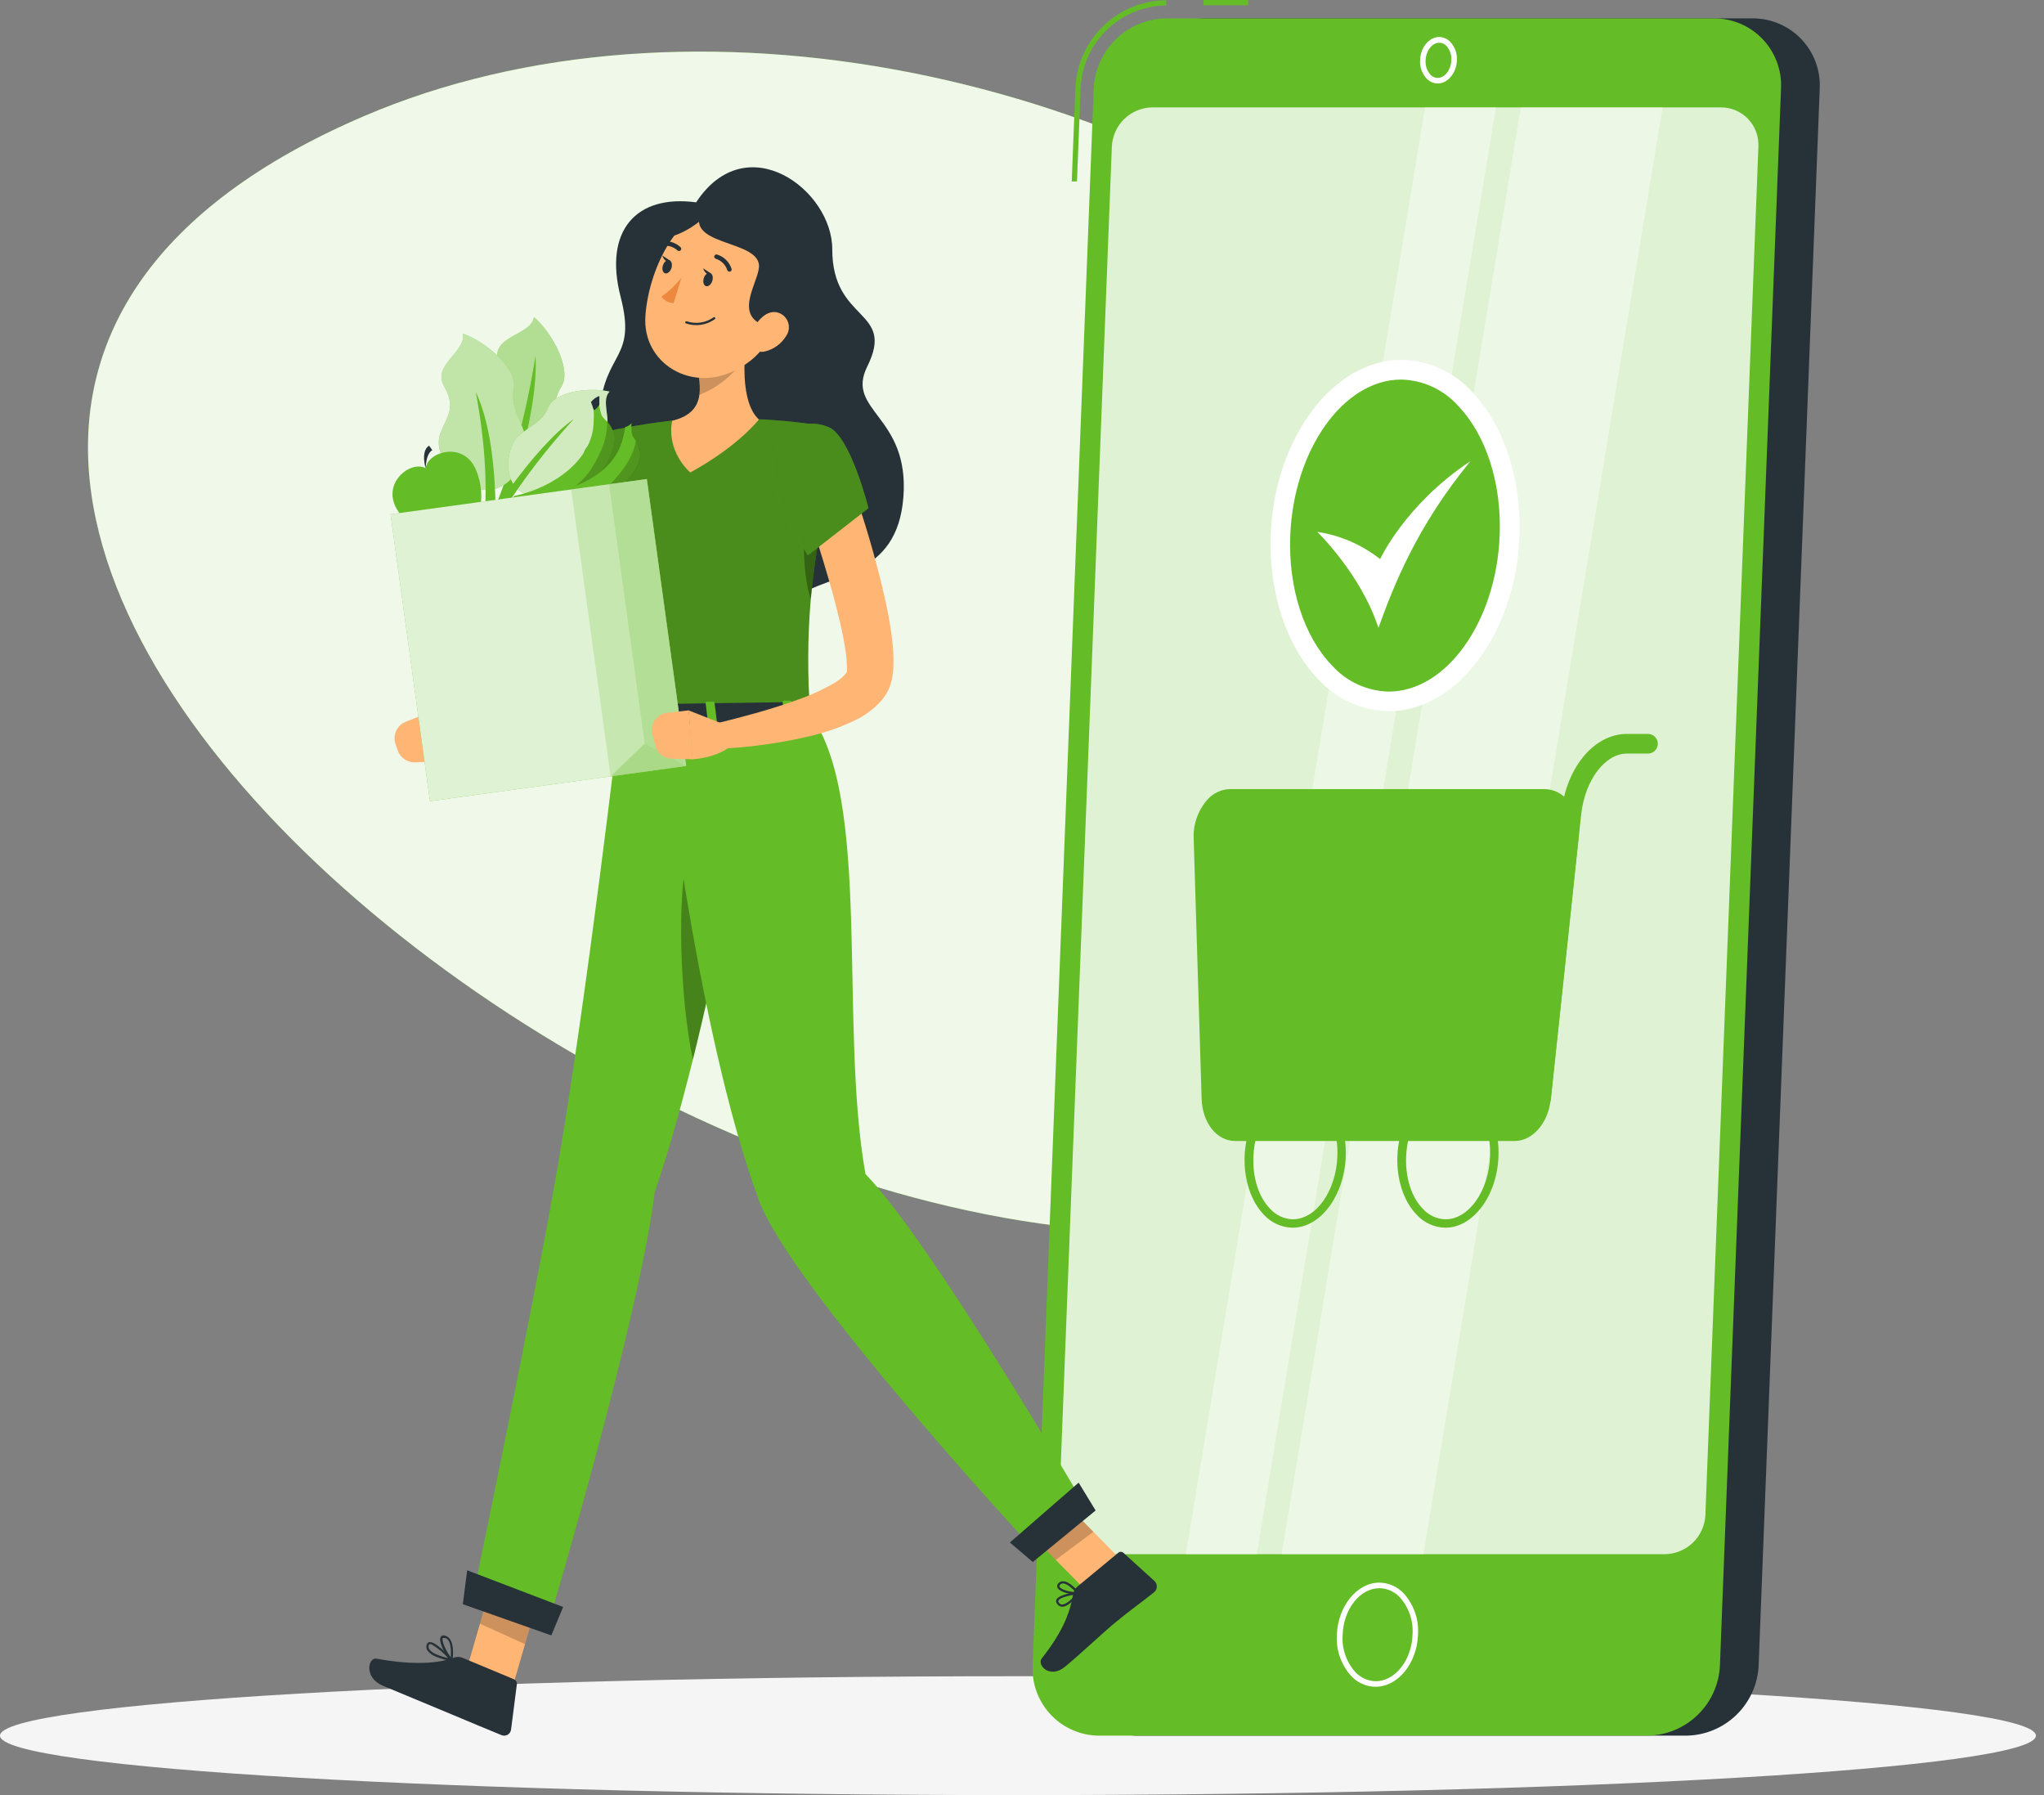 <svg width="205" height="180" viewBox="0 0 205 180" fill="none" xmlns="http://www.w3.org/2000/svg">
<rect x="0" y="0" width="205" height="180" fill="#808080" stroke="none"/>
<path d="M143.525 117.307C84.118 149.633 -48.502 48.122 36.454 11.668C68.964 -2.285 114.516 6.977 143.825 32.468C176.466 60.865 181.042 96.893 143.525 117.307Z" fill="#64BC26"/>
<path opacity="0.9" d="M143.525 117.307C84.118 149.633 -48.502 48.122 36.454 11.668C68.964 -2.285 114.516 6.977 143.825 32.468C176.466 60.865 181.042 96.893 143.525 117.307Z" fill="white"/>
<path d="M102.095 180C158.481 180 204.19 177.331 204.19 174.039C204.19 170.747 158.481 168.079 102.095 168.079C45.709 168.079 0 170.747 0 174.039C0 177.331 45.709 180 102.095 180Z" fill="#F5F5F5"/>
<path d="M169.107 174.039H114.176C113.267 174.044 112.368 173.864 111.531 173.51C110.694 173.156 109.939 172.636 109.309 171.981C108.68 171.326 108.19 170.55 107.87 169.7C107.55 168.85 107.405 167.944 107.446 167.036L113.575 8.846C113.669 6.973 114.473 5.206 115.824 3.905C117.175 2.603 118.972 1.866 120.847 1.843H175.778C176.686 1.839 177.586 2.02 178.422 2.374C179.258 2.728 180.014 3.249 180.643 3.903C181.272 4.558 181.762 5.334 182.082 6.184C182.403 7.033 182.548 7.939 182.508 8.846L176.378 167.036C176.285 168.91 175.481 170.677 174.129 171.978C172.778 173.279 170.982 174.016 169.107 174.039Z" fill="#263238"/>
<path d="M108.014 18.193H107.488L107.856 8.794C107.967 6.444 108.972 4.226 110.666 2.595C112.36 0.964 114.614 0.043 116.966 0.021V0.548C114.75 0.569 112.627 1.438 111.031 2.975C109.435 4.512 108.488 6.601 108.383 8.815L108.014 18.193Z" fill="#64BC26"/>
<path d="M125.175 0H120.699V0.527H125.175V0Z" fill="#64BC26"/>
<path d="M165.225 174.039H110.294C109.386 174.044 108.486 173.864 107.65 173.51C106.813 173.156 106.057 172.636 105.428 171.981C104.799 171.326 104.309 170.55 103.989 169.7C103.668 168.85 103.524 167.944 103.565 167.036L109.694 8.846C109.788 6.973 110.592 5.206 111.943 3.905C113.294 2.603 115.09 1.866 116.966 1.843H171.897C172.805 1.839 173.704 2.02 174.541 2.374C175.377 2.728 176.132 3.249 176.762 3.903C177.391 4.558 177.88 5.334 178.201 6.184C178.521 7.033 178.666 7.939 178.626 8.846L172.497 167.036C172.403 168.91 171.599 170.677 170.248 171.978C168.897 173.279 167.101 174.016 165.225 174.039Z" fill="#64BC26"/>
<path opacity="0.8" d="M166.974 155.841H109.958C109.45 155.845 108.946 155.745 108.478 155.547C108.01 155.35 107.587 155.059 107.235 154.693C106.883 154.327 106.609 153.894 106.43 153.418C106.251 152.943 106.17 152.436 106.193 151.929L111.511 14.686C111.562 13.637 112.012 12.647 112.768 11.919C113.525 11.191 114.531 10.779 115.581 10.768H172.592C173.1 10.765 173.604 10.866 174.072 11.064C174.54 11.262 174.963 11.553 175.315 11.919C175.667 12.286 175.941 12.72 176.12 13.195C176.299 13.671 176.38 14.178 176.357 14.686L171.039 151.929C170.988 152.976 170.539 153.965 169.783 154.692C169.027 155.419 168.022 155.83 166.974 155.841V155.841Z" fill="white"/>
<path opacity="0.4" d="M142.767 155.841H128.55L152.529 10.768H166.747L142.767 155.841Z" fill="white"/>
<path opacity="0.4" d="M126.049 155.841H118.94L142.92 10.768H150.029L126.049 155.841Z" fill="white"/>
<path d="M151.914 113.421H123.88C122.584 113.421 121.558 112.005 121.5 110.141L120.704 84.113C120.641 81.97 121.873 80.111 123.364 80.111H154.957C156.448 80.111 157.537 81.97 157.311 84.113L154.541 110.141C154.341 112.005 153.204 113.421 151.914 113.421Z" fill="#64BC26"/>
<path d="M151.914 114.411H123.879C122.031 114.411 120.588 112.584 120.515 110.173L119.72 84.145C119.643 82.675 120.15 81.235 121.131 80.138C121.416 79.827 121.76 79.578 122.144 79.404C122.528 79.231 122.942 79.136 123.363 79.126H154.957C155.377 79.136 155.79 79.236 156.168 79.417C156.547 79.599 156.882 79.859 157.153 80.18C157.61 80.743 157.946 81.394 158.142 82.092C158.338 82.79 158.388 83.521 158.29 84.239L155.52 110.267C155.278 112.616 153.699 114.411 151.914 114.411ZM123.363 81.096C123.207 81.108 123.054 81.151 122.914 81.222C122.774 81.294 122.649 81.392 122.547 81.512C121.939 82.225 121.632 83.146 121.689 84.081L122.484 110.109C122.521 111.394 123.147 112.437 123.879 112.437H151.914C152.582 112.437 153.409 111.473 153.562 110.036L156.331 84.008C156.398 83.565 156.375 83.113 156.265 82.679C156.154 82.245 155.959 81.838 155.689 81.48C155.603 81.366 155.492 81.273 155.366 81.207C155.239 81.14 155.1 81.102 154.957 81.096H123.363Z" fill="#64BC26"/>
<path d="M154.541 111.126H154.436C154.307 111.112 154.183 111.073 154.069 111.011C153.956 110.949 153.855 110.865 153.774 110.764C153.693 110.664 153.632 110.548 153.596 110.424C153.56 110.3 153.548 110.17 153.562 110.041L156.605 81.433C157.079 76.962 159.896 73.592 163.156 73.592H165.283C165.544 73.592 165.795 73.696 165.979 73.881C166.164 74.065 166.268 74.316 166.268 74.577C166.268 74.838 166.164 75.089 165.979 75.273C165.795 75.458 165.544 75.562 165.283 75.562H163.177C160.965 75.562 158.964 78.231 158.585 81.643L155.542 110.252C155.515 110.496 155.398 110.722 155.212 110.884C155.027 111.046 154.787 111.132 154.541 111.126V111.126Z" fill="#64BC26"/>
<path d="M129.645 123.105C129.097 123.095 128.557 122.974 128.058 122.747C127.559 122.521 127.112 122.195 126.744 121.788C125.459 120.451 124.743 118.266 124.827 115.944C124.98 112.01 127.365 108.814 130.151 108.814C130.699 108.822 131.239 108.943 131.738 109.17C132.238 109.396 132.685 109.723 133.052 110.13C134.337 111.468 135.053 113.653 134.969 115.975C134.816 119.909 132.431 123.105 129.645 123.105ZM130.172 109.672C127.844 109.672 125.838 112.5 125.706 115.991C125.627 118.097 126.233 120.035 127.386 121.209C127.674 121.531 128.025 121.791 128.417 121.972C128.809 122.153 129.234 122.252 129.666 122.262C131.993 122.262 134 119.435 134.131 115.944C134.21 113.837 133.605 111.9 132.452 110.725C132.161 110.401 131.807 110.14 131.411 109.958C131.015 109.777 130.586 109.68 130.151 109.672H130.172Z" fill="#64BC26"/>
<path d="M144.963 123.105C144.416 123.095 143.876 122.974 143.378 122.747C142.88 122.521 142.434 122.194 142.067 121.788C140.777 120.451 140.061 118.266 140.15 115.944C140.298 112.01 142.688 108.814 145.474 108.814C146.021 108.822 146.561 108.943 147.059 109.17C147.557 109.396 148.004 109.723 148.37 110.13C149.66 111.468 150.376 113.653 150.286 115.975C150.139 119.909 147.748 123.105 144.963 123.105ZM145.489 109.672C143.157 109.672 141.156 112.5 141.024 115.991C140.945 118.097 141.551 120.035 142.699 121.209C142.986 121.531 143.337 121.791 143.73 121.972C144.122 122.153 144.547 122.252 144.979 122.262C147.311 122.262 149.312 119.435 149.444 115.944C149.523 113.837 148.917 111.9 147.769 110.725C147.48 110.401 147.126 110.141 146.731 109.959C146.336 109.778 145.908 109.68 145.474 109.672H145.489Z" fill="#64BC26"/>
<path d="M151.366 54.517C152.03 45.346 147.445 37.54 141.124 37.082C134.804 36.625 129.142 43.689 128.478 52.86C127.815 62.032 132.4 69.838 138.72 70.295C145.04 70.753 150.702 63.688 151.366 54.517Z" fill="#64BC26"/>
<path d="M139.298 71.312C137.952 71.29 136.626 70.99 135.401 70.433C134.177 69.876 133.08 69.073 132.179 68.074C129.019 64.778 127.239 59.386 127.44 53.662C127.808 43.968 133.685 36.085 140.54 36.085C141.885 36.106 143.212 36.404 144.437 36.961C145.661 37.517 146.759 38.319 147.66 39.318C150.819 42.62 152.604 48.007 152.399 53.736C152.03 63.424 146.154 71.312 139.298 71.312ZM140.535 38.06C134.743 38.06 129.73 45.095 129.404 53.741C129.204 58.943 130.767 63.793 133.579 66.715C134.299 67.52 135.175 68.169 136.155 68.622C137.135 69.075 138.197 69.322 139.277 69.348C145.069 69.348 150.082 62.313 150.408 53.667C150.608 48.465 149.05 43.615 146.238 40.693C145.518 39.887 144.64 39.238 143.659 38.785C142.679 38.332 141.615 38.085 140.535 38.06Z" fill="white"/>
<path d="M132.109 53.33C132.109 53.33 136.48 57.543 138.249 62.956C139.776 58.743 142.056 52.84 147.485 46.232C140.919 50.592 138.418 56.063 138.418 56.063C136.588 54.62 134.414 53.678 132.109 53.33V53.33Z" fill="white"/>
<path d="M137.96 169.137C137.496 169.133 137.037 169.034 136.613 168.844C136.189 168.655 135.809 168.38 135.496 168.037C134.997 167.478 134.614 166.824 134.371 166.115C134.128 165.406 134.028 164.656 134.079 163.908C134.195 161.033 136.107 158.695 138.345 158.695C138.809 158.701 139.268 158.802 139.692 158.992C140.116 159.182 140.496 159.458 140.809 159.801C141.305 160.357 141.686 161.007 141.928 161.713C142.17 162.418 142.27 163.164 142.22 163.908C142.115 166.799 140.198 169.137 137.96 169.137ZM138.345 159.253C136.402 159.253 134.738 161.36 134.659 163.929C134.61 164.602 134.696 165.277 134.912 165.915C135.128 166.554 135.47 167.142 135.917 167.647C136.178 167.936 136.497 168.168 136.852 168.329C137.207 168.489 137.592 168.574 137.981 168.579C139.924 168.579 141.588 166.473 141.667 163.908C141.716 163.235 141.63 162.559 141.414 161.92C141.198 161.281 140.856 160.691 140.409 160.185C140.147 159.896 139.829 159.664 139.474 159.504C139.119 159.343 138.734 159.258 138.345 159.253V159.253Z" fill="white"/>
<path d="M144.189 8.372C143.973 8.367 143.761 8.317 143.566 8.227C143.37 8.136 143.195 8.007 143.051 7.846C142.83 7.598 142.661 7.309 142.553 6.996C142.446 6.682 142.402 6.35 142.425 6.019C142.472 4.744 143.336 3.707 144.347 3.707C144.562 3.713 144.774 3.762 144.97 3.853C145.166 3.943 145.341 4.073 145.484 4.234C145.706 4.48 145.877 4.769 145.985 5.083C146.094 5.397 146.138 5.729 146.116 6.061C146.069 7.335 145.2 8.372 144.189 8.372ZM144.347 4.286C143.631 4.286 143.015 5.081 142.978 6.061C142.944 6.577 143.114 7.086 143.452 7.477C143.545 7.581 143.658 7.665 143.785 7.723C143.912 7.781 144.049 7.812 144.189 7.814C144.905 7.814 145.521 7.019 145.558 6.04C145.595 5.522 145.424 5.01 145.084 4.618C144.99 4.515 144.877 4.433 144.75 4.376C144.623 4.319 144.486 4.288 144.347 4.286V4.286Z" fill="white"/>
<path d="M69.817 20.288C63.788 19.483 60.528 23.137 62.245 29.767C63.861 36.011 60.733 35.18 60.138 41.093C59.543 47.006 64.419 47.248 66.004 52.077C67.589 56.906 76.346 62.392 79.769 59.917C83.191 57.443 89.984 58.011 90.605 49.839C91.227 41.667 84.76 41.224 86.977 36.759C89.863 30.967 83.47 32.378 83.47 24.996C83.486 19.051 74.866 12.611 69.817 20.288Z" fill="#263238"/>
<path d="M62.229 51.751C62.097 54.273 61.866 56.711 61.497 59.191C61.175 61.755 60.612 64.283 59.817 66.742C59.571 67.46 59.257 68.152 58.88 68.811C58.622 69.259 58.305 69.67 57.938 70.033L57.753 70.201L57.653 70.28L57.595 70.328L57.374 70.48L56.937 70.786C55.824 71.5 54.652 72.12 53.435 72.639C51.13 73.651 48.734 74.445 46.279 75.009L45.432 72.676C47.512 71.523 49.644 70.344 51.592 69.122C52.544 68.54 53.458 67.9 54.331 67.205L54.615 66.958L54.762 66.837V66.81C54.762 66.81 54.82 66.71 54.894 66.558C55.081 66.139 55.238 65.708 55.363 65.267C55.661 64.196 55.897 63.107 56.068 62.008C56.268 60.871 56.431 59.707 56.568 58.533C56.837 56.195 57.069 53.794 57.248 51.461L62.229 51.751Z" fill="#FFB573"/>
<path d="M46.98 72.729L42.957 71.486L43.71 76.352C43.71 76.352 46.343 76.025 47.612 74.556L46.98 72.729Z" fill="#FFB573"/>
<path d="M39.671 74.619L39.892 75.256C40.02 75.618 40.26 75.928 40.578 76.143C40.895 76.357 41.274 76.464 41.657 76.446L43.71 76.352L42.957 71.486L40.698 72.371C40.27 72.541 39.924 72.869 39.733 73.288C39.541 73.707 39.519 74.184 39.671 74.619V74.619Z" fill="#FFB573"/>
<path d="M66.984 47.048C66.984 48.57 66.247 51.566 65.62 53.82C65.157 55.442 64.767 56.674 64.767 56.674L63.846 56.442L56.237 54.515C56.116 50.608 56.268 46.311 60.154 43.742C62.603 42.13 66.963 44.342 66.984 47.048Z" fill="#64BC26"/>
<g opacity="0.5">
<path opacity="0.5" d="M66.984 47.048C66.984 48.57 66.247 51.566 65.62 53.82C65.157 55.442 64.767 56.674 64.767 56.674L63.846 56.442L56.237 54.515C56.116 50.608 56.268 46.311 60.154 43.742C62.603 42.13 66.963 44.342 66.984 47.048Z" fill="black"/>
</g>
<path opacity="0.3" d="M66.973 47.312C66.478 46.785 65.351 46.696 62.898 47.475C59.38 48.586 58.395 52.44 58.348 55.052L63.846 56.442L64.319 56.563L64.767 56.674C64.767 56.674 64.962 56.058 65.236 55.12C65.346 54.736 65.483 54.294 65.615 53.82C66.215 51.693 66.91 48.891 66.973 47.312Z" fill="black"/>
<path d="M51.366 169.316L46.722 167.689L49.639 157.632L54.278 159.264L51.366 169.316Z" fill="#FFB573"/>
<path d="M113.406 157.4L109.63 160.212L101.895 152.371L105.67 149.554L113.406 157.4Z" fill="#FFB573"/>
<path d="M108.082 159.069L112.163 155.694C112.231 155.633 112.319 155.6 112.41 155.6C112.502 155.6 112.59 155.633 112.658 155.694L115.791 158.537C115.868 158.611 115.928 158.701 115.968 158.799C116.007 158.898 116.025 159.005 116.021 159.111C116.017 159.218 115.989 159.322 115.942 159.417C115.894 159.513 115.826 159.597 115.744 159.664C114.301 160.817 113.542 161.302 111.752 162.781C110.646 163.692 108.34 165.872 106.813 167.131C105.286 168.389 103.959 166.952 104.486 166.288C106.824 163.329 107.366 161.381 107.645 159.78C107.703 159.499 107.857 159.247 108.082 159.069V159.069Z" fill="#263238"/>
<path d="M46.406 166.241L51.566 168.394C51.658 168.435 51.734 168.504 51.783 168.592C51.832 168.679 51.852 168.779 51.84 168.879L51.256 173.428C51.243 173.536 51.205 173.639 51.145 173.729C51.085 173.82 51.004 173.895 50.91 173.948C50.816 174.002 50.711 174.033 50.602 174.039C50.494 174.044 50.386 174.025 50.287 173.981C48.46 173.239 47.601 172.87 45.337 171.922L38.381 169.026C36.496 168.236 36.902 166.167 37.755 166.32C41.572 167.01 44.031 166.783 45.537 166.214C45.819 166.11 46.131 166.119 46.406 166.241V166.241Z" fill="#263238"/>
<path opacity="0.2" d="M49.639 157.637L48.138 162.818L52.656 164.861L54.283 159.264L49.639 157.637Z" fill="black"/>
<path opacity="0.2" d="M105.676 149.554L101.895 152.371L105.881 156.415L109.662 153.598L105.676 149.554Z" fill="black"/>
<path d="M81.264 71.639L62.134 71.913C59.502 57.106 58.896 50.034 58.896 46.638C58.894 45.79 59.186 44.969 59.723 44.313C60.26 43.658 61.008 43.21 61.84 43.047C63.008 42.82 64.472 42.557 65.92 42.357C66.421 42.288 66.926 42.225 67.421 42.172C70.309 41.922 73.21 41.88 76.104 42.046C76.536 42.046 76.962 42.083 77.389 42.109C79.327 42.236 81.148 42.483 82.428 42.683C82.664 42.721 82.889 42.806 83.091 42.934C83.293 43.062 83.466 43.229 83.601 43.426C83.736 43.624 83.828 43.846 83.874 44.081C83.919 44.315 83.917 44.556 83.866 44.789C83.307 47.422 82.849 49.734 82.481 51.803C81.896 55.094 81.528 57.753 81.312 60.086C80.988 63.929 80.972 67.793 81.264 71.639V71.639Z" fill="#64BC26"/>
<g opacity="0.5">
<path opacity="0.5" d="M81.264 71.639L62.134 71.913C59.502 57.106 58.896 50.034 58.896 46.638C58.894 45.79 59.186 44.969 59.723 44.313C60.26 43.658 61.008 43.21 61.84 43.047C63.008 42.82 64.472 42.557 65.92 42.357C66.421 42.288 66.926 42.225 67.421 42.172C70.309 41.922 73.21 41.88 76.104 42.046C76.536 42.046 76.962 42.083 77.389 42.109C79.327 42.236 81.148 42.483 82.428 42.683C82.664 42.721 82.889 42.806 83.091 42.934C83.293 43.062 83.466 43.229 83.601 43.426C83.736 43.624 83.828 43.846 83.874 44.081C83.919 44.315 83.917 44.556 83.866 44.789C83.307 47.422 82.849 49.734 82.481 51.803C81.896 55.094 81.528 57.753 81.312 60.086C80.988 63.929 80.972 67.793 81.264 71.639V71.639Z" fill="black"/>
</g>
<path opacity="0.3" d="M81.312 60.102C80.348 57.216 80.401 51.224 81.438 49.281L82.491 51.819C81.896 55.11 81.528 57.769 81.312 60.102Z" fill="black"/>
<path d="M74.677 36.133C74.588 38.481 74.867 40.919 76.11 42.067C76.11 42.067 74.056 44.747 69.222 47.38C66.663 44.916 67.421 42.193 67.421 42.193C70.528 41.403 70.581 39.334 69.67 35.901L72.134 34.9C72.361 34.701 72.641 34.572 72.94 34.532C73.239 34.491 73.544 34.539 73.815 34.671C74.087 34.803 74.314 35.011 74.467 35.272C74.621 35.532 74.694 35.831 74.677 36.133Z" fill="#FFB573"/>
<path opacity="0.2" d="M72.138 34.9C72.351 34.715 72.61 34.592 72.887 34.544C73.165 34.497 73.45 34.527 73.712 34.631C73.973 34.735 74.201 34.909 74.371 35.134C74.54 35.359 74.644 35.626 74.671 35.906C73.585 37.582 71.996 38.873 70.132 39.592C70.21 38.335 70.053 37.074 69.669 35.875L72.138 34.9Z" fill="black"/>
<path d="M79.127 29.235C77.463 33.605 76.847 35.485 73.861 37.07C69.401 39.45 64.383 36.449 64.731 31.668C65.025 27.365 67.7 20.947 72.629 20.536C73.713 20.439 74.804 20.621 75.798 21.065C76.791 21.508 77.655 22.199 78.307 23.071C78.958 23.943 79.375 24.967 79.519 26.046C79.662 27.125 79.527 28.223 79.127 29.235V29.235Z" fill="#FFB573"/>
<path d="M70.76 20.515C67.658 24.89 76.552 23.816 76.109 26.902C75.851 28.777 73.177 32.268 77.873 32.921C82.57 33.574 83.734 25.907 81.317 23.026C78.9 20.146 73.808 18.277 70.76 20.515Z" fill="#263238"/>
<path d="M71.744 20.383C71.102 21.963 67.684 24.127 66.436 23.727C66.816 21.837 70.001 20.041 71.744 20.383Z" fill="#263238"/>
<path d="M78.843 33.695C78.372 34.467 77.615 35.021 76.737 35.237C75.567 35.511 75.036 34.458 75.399 33.379C75.725 32.415 76.731 31.104 77.879 31.309C78.13 31.358 78.365 31.468 78.563 31.631C78.76 31.793 78.914 32.003 79.01 32.24C79.105 32.477 79.14 32.734 79.111 32.989C79.082 33.243 78.99 33.485 78.843 33.695V33.695Z" fill="#FFB573"/>
<path d="M62.134 71.912C62.134 71.912 58.896 99.757 55.91 117.091C53.572 130.672 47.664 158.948 47.664 158.948L55.331 161.665C55.331 161.665 64.114 132.177 65.651 119.603C71.844 101.458 76.293 71.76 76.293 71.76L62.134 71.912Z" fill="#64BC26"/>
<path d="M46.417 160.859L55.295 163.987L56.48 161.138L46.854 157.458L46.417 160.859Z" fill="#263238"/>
<path opacity="0.3" d="M71.829 80.185L68.964 85.677C67.911 89.816 68.164 99.894 69.491 106.26C71.876 96.661 73.782 86.561 74.967 79.785L71.829 80.185Z" fill="black"/>
<path d="M66.289 71.912C66.289 71.912 69.717 103.074 76.115 120.356C79.322 129.039 103.127 154.762 103.127 154.762L108.498 150.465C108.498 150.465 93.402 124.511 86.804 117.729C84.113 102.653 87.494 80.079 81.243 71.628L66.289 71.912Z" fill="#64BC26"/>
<path d="M103.585 156.626L109.883 151.46L108.182 148.669L101.284 154.672L103.585 156.626Z" fill="#263238"/>
<path d="M81.559 70.517L82.443 72.213C82.512 72.344 82.359 72.487 82.138 72.487L62.071 72.776C61.897 72.776 61.755 72.692 61.739 72.587L61.544 70.875C61.544 70.759 61.681 70.654 61.865 70.654L81.243 70.375C81.303 70.37 81.364 70.38 81.419 70.405C81.475 70.43 81.523 70.468 81.559 70.517V70.517Z" fill="#263238"/>
<path d="M78.963 72.718H79.49C79.59 72.718 79.669 72.66 79.663 72.597L79.384 70.375C79.384 70.306 79.29 70.259 79.184 70.259H78.658C78.558 70.259 78.479 70.317 78.489 70.38L78.763 72.602C78.768 72.665 78.863 72.718 78.963 72.718Z" fill="#64BC26"/>
<path d="M63.509 72.939H64.035C64.141 72.939 64.215 72.882 64.209 72.818L63.935 70.596C63.935 70.528 63.835 70.475 63.73 70.48H63.203C63.098 70.48 63.019 70.538 63.03 70.602L63.304 72.823C63.314 72.887 63.409 72.939 63.509 72.939Z" fill="#64BC26"/>
<path d="M71.239 72.813H71.765C71.871 72.813 71.95 72.755 71.939 72.692L71.665 70.47C71.665 70.401 71.565 70.349 71.465 70.354H70.939C70.833 70.354 70.76 70.412 70.765 70.475L71.039 72.697C71.028 72.776 71.133 72.813 71.239 72.813Z" fill="#64BC26"/>
<path d="M71.438 28.166C71.328 28.529 71.043 28.761 70.807 28.692C70.57 28.624 70.47 28.266 70.58 27.903C70.691 27.539 70.98 27.302 71.217 27.376C71.454 27.45 71.554 27.802 71.438 28.166Z" fill="#263238"/>
<path d="M67.342 26.881C67.226 27.244 66.942 27.476 66.705 27.407C66.468 27.339 66.368 26.981 66.484 26.618C66.6 26.254 66.879 26.023 67.116 26.091C67.353 26.16 67.453 26.518 67.342 26.881Z" fill="#263238"/>
<path d="M67.215 26.144L66.425 25.617C66.425 25.617 66.657 26.439 67.215 26.144Z" fill="#263238"/>
<path d="M68.353 27.839C67.772 28.567 67.094 29.21 66.336 29.751C66.48 29.94 66.664 30.096 66.874 30.208C67.084 30.32 67.315 30.385 67.553 30.398L68.353 27.839Z" fill="#ED893E"/>
<path d="M68.764 32.41C68.746 32.396 68.732 32.377 68.725 32.355C68.719 32.334 68.719 32.31 68.727 32.289C68.737 32.261 68.757 32.237 68.783 32.223C68.81 32.21 68.841 32.207 68.869 32.215C69.317 32.367 69.794 32.411 70.261 32.343C70.729 32.275 71.174 32.098 71.56 31.825C71.571 31.816 71.585 31.809 71.599 31.805C71.613 31.801 71.628 31.799 71.642 31.801C71.657 31.802 71.671 31.806 71.684 31.813C71.697 31.82 71.709 31.83 71.718 31.841C71.727 31.853 71.734 31.866 71.739 31.88C71.743 31.894 71.744 31.909 71.743 31.924C71.741 31.938 71.737 31.952 71.73 31.965C71.723 31.978 71.713 31.99 71.702 31.999C71.288 32.298 70.809 32.492 70.304 32.568C69.799 32.643 69.284 32.596 68.801 32.431L68.764 32.41Z" fill="#263238"/>
<path d="M73.013 27.186C72.983 27.161 72.959 27.128 72.944 27.092C72.859 26.825 72.711 26.584 72.513 26.386C72.315 26.188 72.073 26.04 71.807 25.954C71.749 25.94 71.699 25.905 71.668 25.854C71.636 25.804 71.626 25.744 71.638 25.686C71.652 25.628 71.688 25.578 71.738 25.547C71.789 25.515 71.849 25.505 71.907 25.517C72.246 25.621 72.555 25.804 72.809 26.051C73.063 26.298 73.254 26.603 73.366 26.939C73.386 26.995 73.384 27.056 73.359 27.111C73.335 27.165 73.29 27.207 73.234 27.229C73.197 27.24 73.157 27.243 73.118 27.235C73.079 27.228 73.043 27.211 73.013 27.186V27.186Z" fill="#263238"/>
<path d="M66.12 24.527C66.12 24.527 66.12 24.501 66.12 24.491C66.115 24.462 66.115 24.432 66.122 24.404C66.128 24.375 66.139 24.348 66.156 24.324C66.173 24.3 66.194 24.28 66.219 24.264C66.243 24.248 66.271 24.238 66.299 24.233C66.647 24.162 67.006 24.175 67.347 24.273C67.688 24.37 68 24.547 68.258 24.791C68.279 24.811 68.296 24.836 68.307 24.863C68.319 24.89 68.325 24.919 68.325 24.949C68.325 24.978 68.319 25.007 68.307 25.034C68.296 25.061 68.279 25.086 68.258 25.107C68.216 25.148 68.159 25.171 68.1 25.171C68.041 25.171 67.985 25.148 67.942 25.107C67.733 24.914 67.48 24.774 67.205 24.7C66.93 24.625 66.641 24.619 66.363 24.68C66.311 24.688 66.258 24.676 66.213 24.648C66.169 24.62 66.136 24.577 66.12 24.527Z" fill="#263238"/>
<path d="M47.954 45.326C47.174 44.068 46.5 41.609 47.833 40.219C49.165 38.829 50.202 38.434 49.87 36.006C49.539 33.579 53.246 33.647 53.556 31.794C55.405 33.373 57.363 37.059 56.316 38.75C55.268 40.44 55.831 41.709 55.605 43.757C55.378 45.806 50.903 50.097 47.954 45.326Z" fill="#64BC26"/>
<path opacity="0.5" d="M47.954 45.326C47.174 44.068 46.5 41.609 47.833 40.219C49.165 38.829 50.202 38.434 49.87 36.006C49.539 33.579 53.246 33.647 53.556 31.794C55.405 33.373 57.363 37.059 56.316 38.75C55.268 40.44 55.831 41.709 55.605 43.757C55.378 45.806 50.903 50.097 47.954 45.326Z" fill="white"/>
<path d="M53.709 35.696C52.814 41.319 51.166 47.886 48.802 52.767C49.377 52.72 49.916 52.47 50.324 52.061C50.324 52.061 54.067 41.893 53.709 35.696Z" fill="#64BC26"/>
<path d="M46.179 48.091C44.995 47.206 43.468 45.169 44.189 43.383C44.91 41.598 45.737 40.851 44.531 38.713C43.325 36.575 46.806 35.269 46.411 33.447C48.723 34.258 51.898 36.959 51.535 38.897C51.171 40.835 52.172 41.83 52.714 43.815C53.256 45.8 50.682 51.44 46.179 48.091Z" fill="#64BC26"/>
<path opacity="0.6" d="M46.179 48.091C44.995 47.206 43.468 45.169 44.189 43.383C44.91 41.598 45.737 40.851 44.531 38.713C43.325 36.575 46.806 35.269 46.411 33.447C48.723 34.258 51.898 36.959 51.535 38.897C51.171 40.835 52.172 41.83 52.714 43.815C53.256 45.8 50.682 51.44 46.179 48.091Z" fill="white"/>
<path d="M54.641 49.786C55.884 49.697 57.901 48.944 58.201 47.343C58.501 45.742 58.254 44.837 60.086 43.862C61.918 42.888 60.033 40.382 61.139 39.266C59.128 38.792 55.642 39.266 55.01 40.814C54.378 42.362 53.225 42.604 51.935 43.773C50.645 44.942 49.913 50.123 54.641 49.786Z" fill="#64BC26"/>
<path opacity="0.7" d="M54.641 49.786C55.884 49.697 57.901 48.944 58.201 47.343C58.501 45.742 58.254 44.837 60.086 43.862C61.918 42.888 60.033 40.382 61.139 39.266C59.128 38.792 55.642 39.266 55.01 40.814C54.378 42.362 53.225 42.604 51.935 43.773C50.645 44.942 49.913 50.123 54.641 49.786Z" fill="white"/>
<path d="M47.717 39.318C48.659 44.242 49.112 50.102 48.243 54.673C48.805 54.561 49.305 54.246 49.649 53.788C49.649 53.788 50.202 44.495 47.717 39.318Z" fill="#64BC26"/>
<path d="M57.558 42.009C54.262 45.621 50.739 50.239 48.733 54.441C48.458 54.029 48.336 53.533 48.391 53.041C48.391 53.041 53.209 45.084 57.558 42.009Z" fill="#64BC26"/>
<path d="M42.688 46.948C41.198 46.132 38.255 48.412 39.803 51.061C41.351 53.709 44.542 54.936 46.016 53.514C48.049 53.151 48.933 49.865 47.712 47.053C46.49 44.242 42.915 45.263 42.688 46.948Z" fill="#64BC26"/>
<path d="M42.688 46.948C42.688 46.948 42.162 45.237 43.031 44.689C43.148 44.837 43.257 44.992 43.357 45.153C43.357 45.153 42.767 45.316 42.688 46.948Z" fill="#263238"/>
<path d="M59.533 42.483C59.354 46.1 55.636 48.849 51.598 49.734C51.349 49.989 51.168 50.302 51.071 50.645C51.037 50.723 51.031 50.811 51.054 50.893C51.077 50.976 51.128 51.048 51.198 51.097C51.504 51.351 51.864 51.531 52.251 51.624C54.384 51.676 56.464 50.954 58.106 49.592C60.212 47.98 62.134 44.789 61.529 43.31C60.923 41.83 60.444 42.325 60.212 41.203C60.084 40.748 60.029 40.275 60.049 39.803C60.049 39.803 59.523 40.05 59.391 40.371C59.565 40.824 59.591 41.303 59.533 42.483Z" fill="#64BC26"/>
<path opacity="0.2" d="M61.55 43.326C61.413 42.928 61.186 42.568 60.887 42.273C60.929 43.462 60.623 44.905 59.307 47.011C57.933 49.212 54.247 51.171 51.066 50.977C51.092 51.027 51.13 51.071 51.177 51.103C51.483 51.357 51.843 51.537 52.23 51.63C54.363 51.682 56.443 50.96 58.086 49.597C60.197 48.002 62.135 44.81 61.55 43.326Z" fill="black"/>
<path d="M59.544 41.114C59.467 40.843 59.375 40.575 59.27 40.314C59.486 40.034 59.779 39.824 60.112 39.708V40.577C60.112 40.577 59.823 41.077 59.544 41.114Z" fill="#263238"/>
<path d="M51.197 50.287C51.117 50.375 51.041 50.468 50.971 50.566C50.935 50.67 50.933 50.784 50.965 50.889C50.997 50.995 51.062 51.088 51.15 51.155C51.183 51.19 51.222 51.217 51.265 51.236C51.309 51.255 51.355 51.265 51.403 51.266C51.3 51.104 51.225 50.926 51.181 50.739C51.178 50.588 51.183 50.437 51.197 50.287Z" fill="#263238"/>
<path d="M62.429 44.115C61.497 47.612 57.29 49.523 53.151 49.544C52.849 49.737 52.6 50.003 52.43 50.318C52.376 50.386 52.347 50.469 52.347 50.555C52.347 50.641 52.376 50.725 52.43 50.792C52.679 51.117 53.002 51.376 53.372 51.55C53.794 51.661 56.284 52.351 59.523 50.792C61.897 49.644 64.462 46.932 64.183 45.363C63.904 43.794 63.324 44.173 63.335 43.036C63.299 42.565 63.344 42.091 63.467 41.635C63.179 41.698 62.914 41.84 62.703 42.046C62.803 42.494 62.729 42.973 62.429 44.115Z" fill="#64BC26"/>
<path opacity="0.2" d="M64.209 45.363C64.158 44.943 64.012 44.539 63.782 44.184C63.572 45.358 62.971 46.722 61.26 48.486C59.459 50.35 55.468 51.503 52.377 50.645C52.391 50.699 52.418 50.75 52.456 50.792C52.707 51.115 53.03 51.374 53.398 51.55C53.82 51.661 56.31 52.346 59.549 50.787C61.923 49.644 64.488 46.932 64.209 45.363Z" fill="black"/>
<path d="M62.725 42.799C62.725 42.799 62.677 42.183 62.624 41.962C62.895 41.736 63.223 41.592 63.572 41.546L63.383 42.393C63.383 42.393 63.004 42.799 62.725 42.799Z" fill="#263238"/>
<path d="M52.646 50.002C52.646 50.002 52.461 50.139 52.367 50.229C52.311 50.323 52.285 50.433 52.295 50.542C52.304 50.652 52.348 50.756 52.419 50.839C52.546 50.997 52.646 51.003 52.646 51.003C52.578 50.824 52.54 50.636 52.535 50.444C52.567 50.266 52.646 50.002 52.646 50.002Z" fill="#263238"/>
<path d="M64.873 48.036L39.171 51.566L43.122 80.336L68.825 76.806L64.873 48.036Z" fill="#64BC26"/>
<path opacity="0.8" d="M64.873 48.036L39.171 51.566L43.122 80.336L68.825 76.806L64.873 48.036Z" fill="white"/>
<path opacity="0.2" d="M64.873 48.038L57.288 49.08L61.239 77.849L68.824 76.808L64.873 48.038Z" fill="#64BC26"/>
<path opacity="0.2" d="M68.832 76.804L64.656 74.561L61.086 48.56L64.878 48.038L68.832 76.804Z" fill="#64BC26"/>
<path opacity="0.3" d="M64.657 74.561L61.245 77.847L68.832 76.804L64.657 74.561Z" fill="#64BC26"/>
<path d="M72.976 72.771L69.059 71.233L69.443 76.141C69.443 76.141 72.076 76.015 73.471 74.64L72.976 72.771Z" fill="#FFB573"/>
<path d="M85.335 48.312C86.388 51.261 87.293 54.188 88.073 57.221C88.462 58.733 88.831 60.254 89.126 61.834C89.268 62.619 89.394 63.414 89.489 64.246C89.594 65.119 89.63 65.999 89.6 66.879C89.582 67.449 89.493 68.015 89.336 68.564C89.122 69.239 88.763 69.859 88.283 70.38C87.582 71.129 86.748 71.743 85.824 72.192C84.314 72.926 82.724 73.483 81.085 73.85C78.02 74.562 74.894 74.979 71.749 75.098L71.444 72.634C72.876 72.292 74.345 71.912 75.772 71.512C77.199 71.112 78.621 70.67 79.985 70.17C81.286 69.724 82.54 69.151 83.728 68.458C84.161 68.206 84.547 67.882 84.871 67.5C84.955 67.368 84.955 67.331 84.94 67.331C84.953 67.139 84.953 66.945 84.94 66.752C84.916 66.117 84.849 65.483 84.74 64.857C84.634 64.172 84.492 63.472 84.334 62.75C84.002 61.344 83.639 59.912 83.228 58.48C82.407 55.636 81.485 52.746 80.559 49.939L85.335 48.312Z" fill="#FFB573"/>
<path d="M65.425 73.656L65.731 74.793C65.828 75.154 66.04 75.475 66.334 75.706C66.628 75.938 66.989 76.068 67.363 76.078L69.469 76.136L69.085 71.228L66.936 71.475C66.685 71.501 66.443 71.58 66.226 71.708C66.008 71.836 65.821 72.01 65.678 72.217C65.534 72.424 65.437 72.66 65.393 72.908C65.35 73.157 65.361 73.412 65.425 73.656V73.656Z" fill="#FFB573"/>
<path d="M83.102 42.825C85.303 43.72 87.104 50.955 87.104 50.955L81.022 55.694C81.022 55.694 76.715 48.949 77.594 46.022C78.342 43.552 80.301 41.693 83.102 42.825Z" fill="#64BC26"/>
<g opacity="0.5">
<path opacity="0.5" d="M83.102 42.825C85.303 43.72 87.104 50.955 87.104 50.955L81.022 55.694C81.022 55.694 76.715 48.949 77.594 46.022C78.342 43.552 80.301 41.693 83.102 42.825Z" fill="black"/>
</g>
<path d="M106.592 161.112H106.513C106.403 161.106 106.296 161.071 106.204 161.011C106.112 160.951 106.037 160.868 105.986 160.77C105.948 160.714 105.924 160.649 105.919 160.582C105.913 160.514 105.926 160.447 105.955 160.385C106.223 159.859 107.913 159.648 108.103 159.627C108.125 159.624 108.148 159.628 108.168 159.638C108.188 159.648 108.204 159.665 108.214 159.685C108.225 159.703 108.232 159.724 108.232 159.746C108.232 159.767 108.225 159.788 108.214 159.806C107.856 160.285 107.171 161.07 106.592 161.112ZM107.871 159.885C107.197 159.985 106.292 160.201 106.165 160.485C106.149 160.511 106.141 160.54 106.141 160.57C106.141 160.6 106.149 160.629 106.165 160.654C106.196 160.72 106.244 160.777 106.304 160.817C106.365 160.858 106.435 160.882 106.508 160.886C106.834 160.901 107.361 160.533 107.887 159.885H107.871Z" fill="#263238"/>
<path d="M108.024 159.864C107.45 159.901 106.313 159.664 106.07 159.222C106.029 159.143 106.016 159.053 106.033 158.965C106.051 158.878 106.097 158.8 106.165 158.743C106.223 158.68 106.295 158.631 106.374 158.6C106.453 158.568 106.538 158.554 106.623 158.558C107.308 158.558 108.177 159.611 108.203 159.669C108.213 159.685 108.219 159.703 108.219 159.722C108.219 159.741 108.213 159.759 108.203 159.775C108.198 159.794 108.187 159.811 108.172 159.824C108.157 159.837 108.138 159.846 108.119 159.848L108.024 159.864ZM106.571 158.779C106.478 158.787 106.392 158.828 106.328 158.895C106.228 159.001 106.244 159.069 106.27 159.116C106.423 159.406 107.324 159.643 107.897 159.643C107.587 159.311 107.023 158.79 106.618 158.774L106.571 158.779Z" fill="#263238"/>
<path d="M43.763 166.136C43.403 166.015 43.087 165.79 42.857 165.488C42.803 165.398 42.77 165.296 42.761 165.191C42.752 165.086 42.767 164.981 42.804 164.882C42.822 164.826 42.854 164.775 42.897 164.736C42.941 164.696 42.994 164.668 43.052 164.656C43.652 164.54 45.074 166.067 45.353 166.378C45.366 166.396 45.373 166.418 45.373 166.441C45.373 166.464 45.366 166.486 45.353 166.504C45.341 166.525 45.323 166.542 45.301 166.552C45.28 166.563 45.255 166.566 45.232 166.562C44.729 166.469 44.237 166.326 43.763 166.136V166.136ZM43.315 164.903C43.247 164.869 43.17 164.855 43.094 164.861C43.094 164.861 43.036 164.861 43.015 164.94C42.988 165.009 42.977 165.082 42.984 165.155C42.99 165.228 43.013 165.299 43.052 165.362C43.257 165.714 43.958 166.046 44.953 166.262C44.479 165.729 43.927 165.271 43.315 164.903V164.903Z" fill="#263238"/>
<path d="M45.226 166.541C45.212 166.535 45.199 166.526 45.189 166.515C44.705 166.036 43.925 164.603 44.194 164.145C44.257 164.045 44.384 163.94 44.663 164.019C45.716 164.324 45.395 166.367 45.379 166.457C45.376 166.477 45.367 166.496 45.353 166.512C45.339 166.527 45.32 166.537 45.3 166.541C45.288 166.546 45.276 166.549 45.263 166.549C45.25 166.549 45.238 166.546 45.226 166.541ZM44.7 164.256H44.626C44.515 164.224 44.441 164.229 44.415 164.256C44.257 164.524 44.757 165.604 45.216 166.178C45.226 165.672 45.289 164.514 44.7 164.256Z" fill="#263238"/>
<path d="M71.318 27.429L70.523 26.902C70.523 26.902 70.76 27.724 71.318 27.429Z" fill="#263238"/>
</svg>
